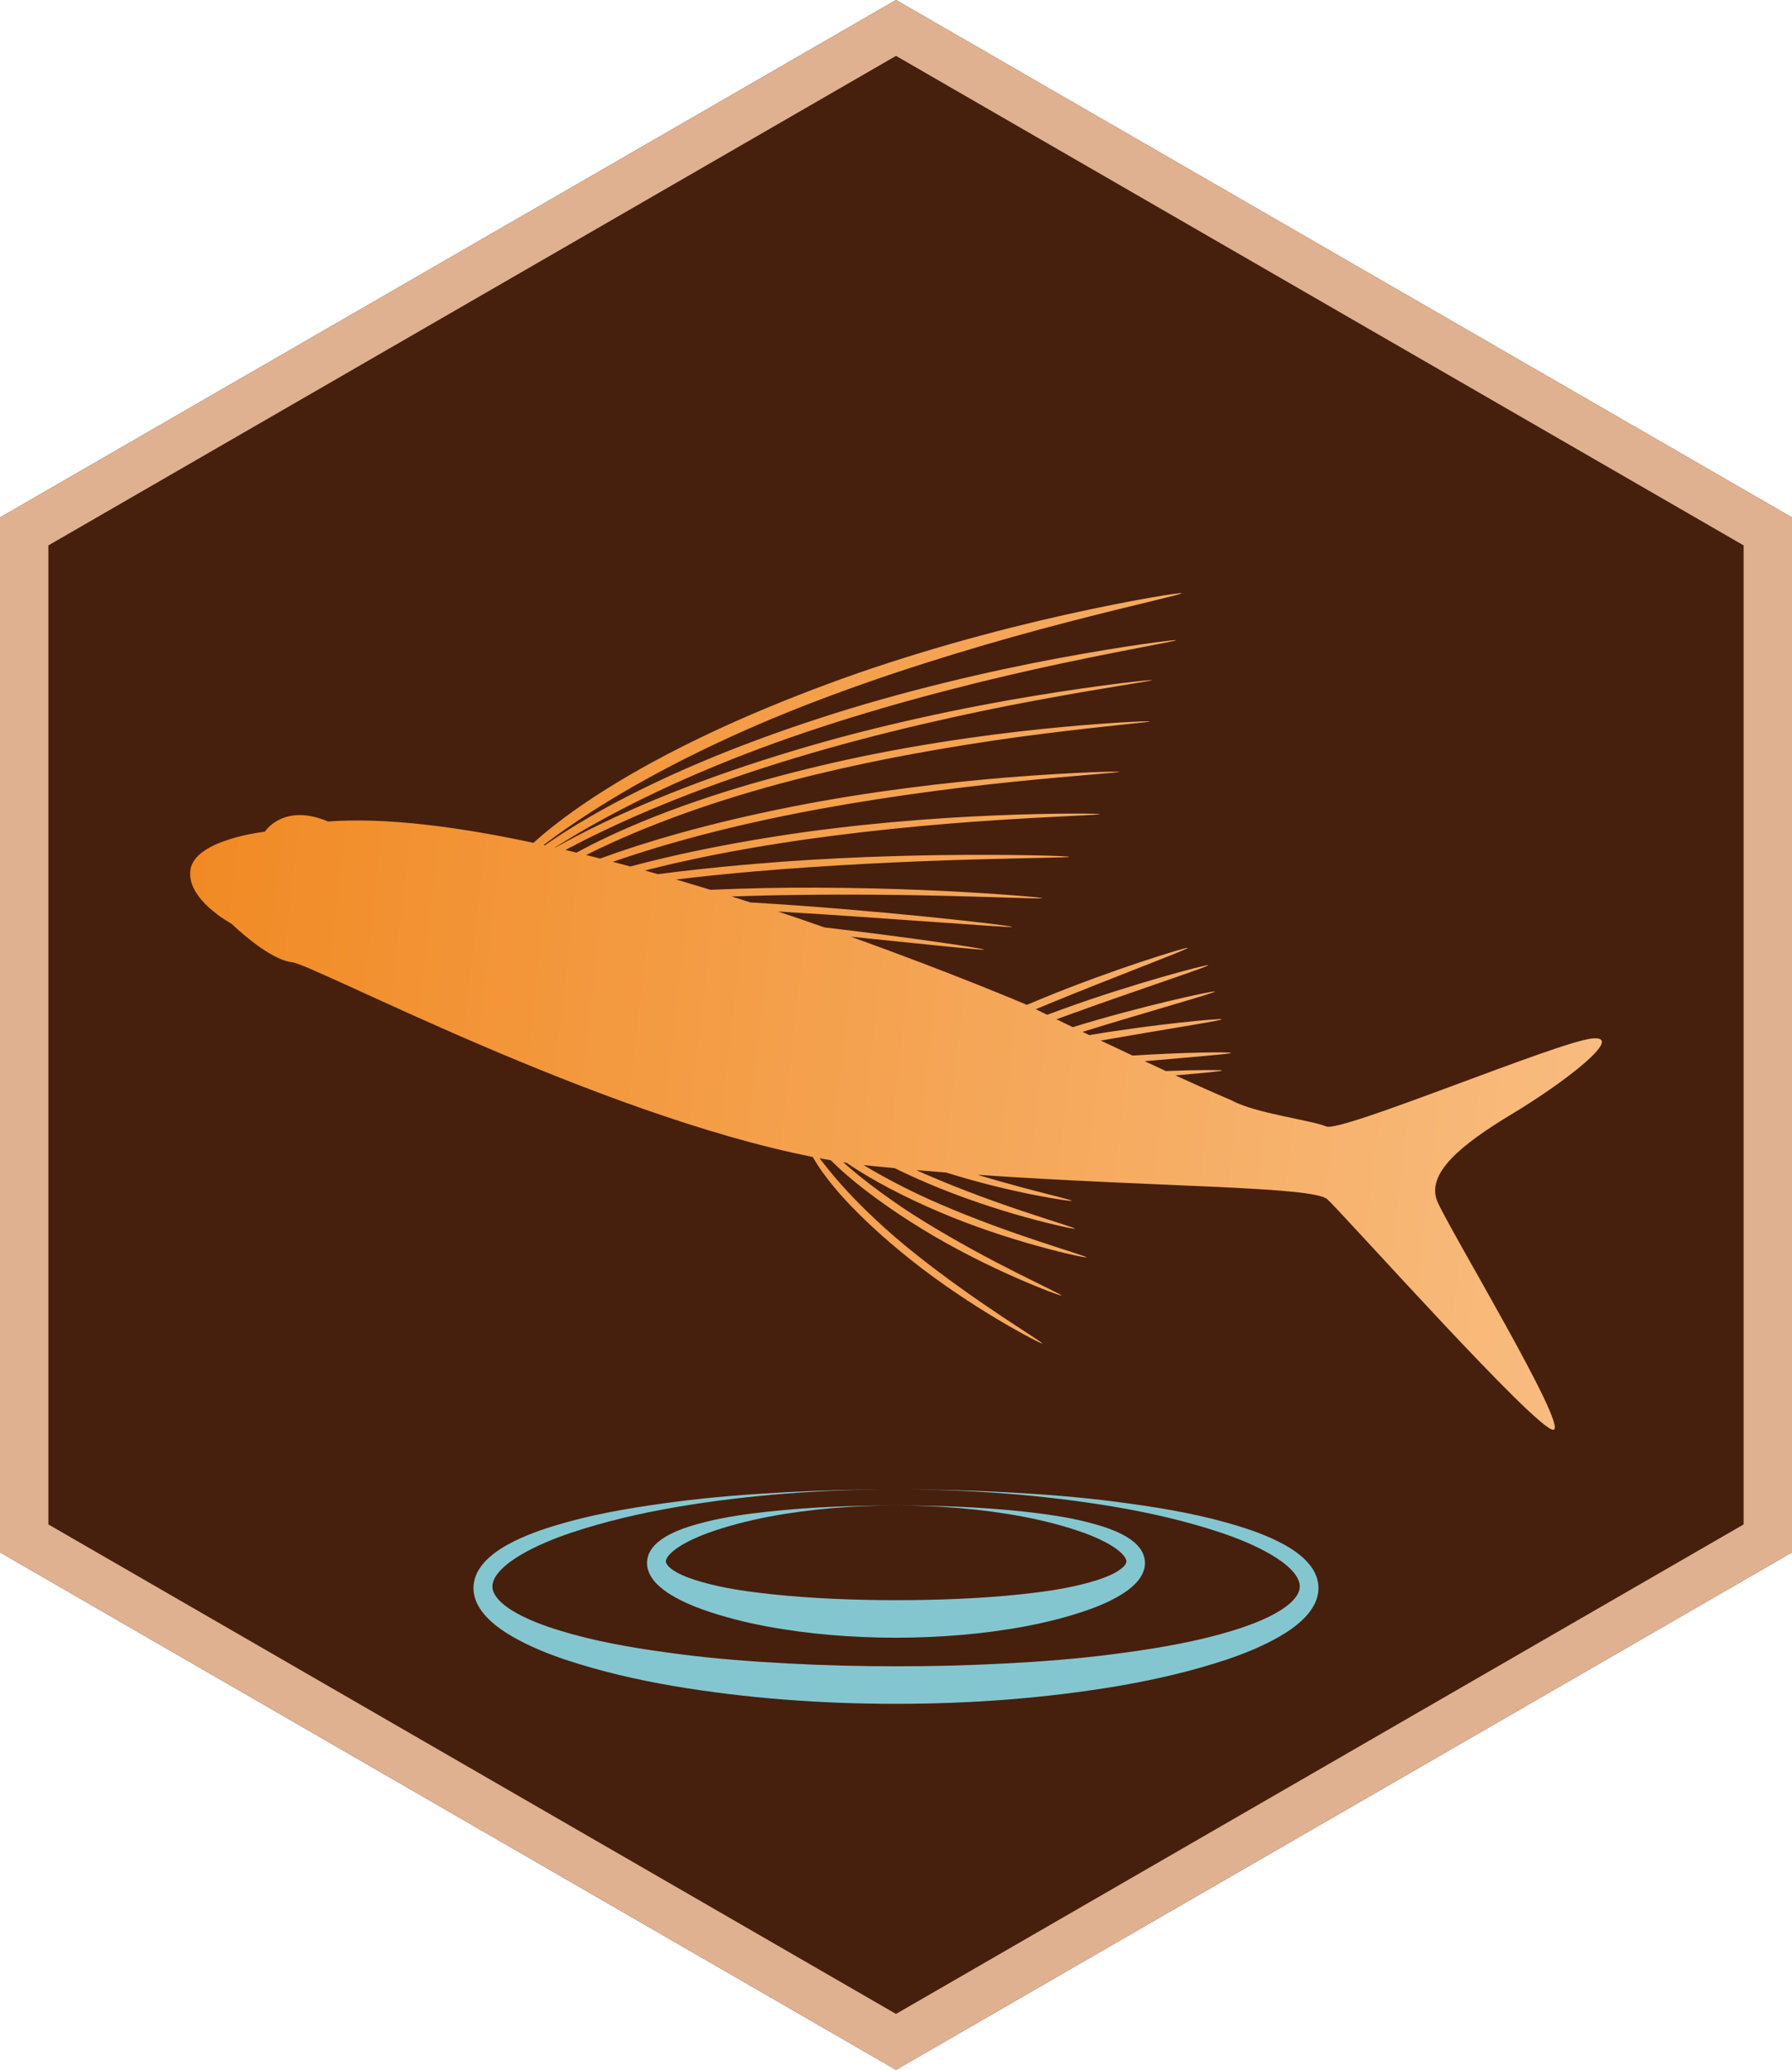 <?xml version="1.0" encoding="utf-8"?>
<!-- Generator: Adobe Illustrator 15.1.0, SVG Export Plug-In . SVG Version: 6.00 Build 0)  -->
<!DOCTYPE svg PUBLIC "-//W3C//DTD SVG 1.1//EN" "http://www.w3.org/Graphics/SVG/1.1/DTD/svg11.dtd">
<svg version="1.1" id="レイヤー_1" xmlns="http://www.w3.org/2000/svg" xmlns:xlink="http://www.w3.org/1999/xlink" x="0px"
	 y="0px" width="185.195px" height="213.846px" viewBox="0 0 185.195 213.846" enable-background="new 0 0 185.195 213.846"
	 xml:space="preserve">
<g>
	<g>
		<polygon fill="#471F0D" points="0,53.461 92.598,0 185.195,53.461 185.195,160.385 92.598,213.846 0,160.385 		"/>
		<path fill="#DFB191" d="M92.598,5.773l87.598,50.574v101.15l-87.598,50.574L5,157.498V56.348L92.598,5.773 M92.598,0L0,53.461
			v106.924l92.599,53.461l92.598-53.461V53.461L92.598,0L92.598,0z"/>
	</g>
	<path fill="#84C6D0" d="M92.604,155.535c4.399,0.002,8.803,0.164,13.199,0.635c2.194,0.246,4.397,0.541,6.577,1.094
		c1.089,0.283,2.183,0.596,3.257,1.096c0.536,0.255,1.071,0.552,1.586,0.984c0.487,0.445,1.061,1.033,1.104,2.105v0.104v0.055
		l-0.01,0.104c-0.014,0.146-0.039,0.266-0.064,0.369c-0.055,0.217-0.135,0.42-0.229,0.602c-0.189,0.365-0.426,0.658-0.668,0.912
		c-0.488,0.502-1.01,0.867-1.535,1.188c-1.053,0.633-2.127,1.096-3.215,1.489c-2.178,0.771-4.379,1.322-6.599,1.746
		c-4.438,0.83-8.926,1.174-13.405,1.185c-4.48-0.009-8.967-0.347-13.406-1.177c-2.221-0.418-4.424-0.975-6.602-1.743
		c-1.089-0.392-2.162-0.857-3.218-1.49c-0.524-0.32-1.047-0.688-1.537-1.189c-0.241-0.254-0.479-0.549-0.668-0.914
		c-0.192-0.358-0.319-0.823-0.305-1.289c0.014-0.192,0.006-0.118,0.033-0.311c0.022-0.146,0.055-0.262,0.088-0.359
		c0.068-0.211,0.162-0.401,0.268-0.569c0.214-0.341,0.466-0.601,0.722-0.82c0.514-0.437,1.051-0.732,1.588-0.986
		c1.074-0.5,2.168-0.813,3.258-1.094c2.18-0.553,4.383-0.85,6.58-1.092C83.801,155.699,88.203,155.537,92.604,155.535z
		 M92.604,155.535c-4.398,0.01-8.808,0.348-13.121,1.159c-2.152,0.412-4.283,0.957-6.314,1.685c-1.01,0.369-1.996,0.809-2.864,1.344
		c-0.431,0.269-0.828,0.568-1.117,0.887c-0.299,0.32-0.41,0.638-0.367,0.789c0.027,0.148,0.182,0.39,0.502,0.646
		c0.314,0.252,0.727,0.483,1.17,0.684c0.889,0.404,1.896,0.691,2.906,0.949c2.035,0.51,4.164,0.793,6.295,1.027
		c4.27,0.453,8.594,0.614,12.912,0.619c4.317-0.005,8.643-0.158,12.914-0.609c2.131-0.23,4.262-0.518,6.297-1.027
		c1.014-0.254,2.018-0.545,2.908-0.948c0.885-0.39,1.672-0.974,1.676-1.392c-0.002,0.103,0,0.023,0,0.043v-0.008l0.002-0.016
		c0.004-0.013,0.004-0.023,0.002-0.035c0.004-0.025,0-0.051-0.004-0.078c-0.006-0.055-0.023-0.119-0.055-0.189
		c-0.062-0.141-0.173-0.303-0.316-0.461c-0.289-0.317-0.689-0.619-1.119-0.887c-0.869-0.535-1.854-0.977-2.867-1.342
		c-2.033-0.728-4.164-1.271-6.315-1.681C101.41,155.883,97.002,155.545,92.604,155.535z"/>
	<path fill="#84C6D0" d="M92.605,153.877c3.793-0.008,7.586,0.094,11.377,0.295c3.789,0.205,7.58,0.49,11.352,0.984
		c3.771,0.491,7.541,1.084,11.246,2.102c1.851,0.52,3.695,1.104,5.474,1.979c0.887,0.443,1.762,0.953,2.565,1.662
		c0.398,0.357,0.781,0.771,1.09,1.281c0.312,0.519,0.533,1.115,0.547,1.832c0.019,0.613-0.174,1.305-0.463,1.826
		c-0.287,0.541-0.655,0.984-1.041,1.375c-0.778,0.777-1.641,1.354-2.516,1.865c-1.756,1.006-3.584,1.742-5.432,2.371
		c-3.703,1.231-7.474,2.094-11.269,2.746c-7.596,1.274-15.266,1.838-22.938,1.836c-7.662,0.002-15.341-0.55-22.935-1.828
		c-3.795-0.646-7.565-1.515-11.27-2.744c-1.849-0.627-3.677-1.365-5.435-2.371c-0.875-0.512-1.735-1.092-2.518-1.869
		c-0.387-0.391-0.755-0.836-1.043-1.379c-0.289-0.545-0.48-1.164-0.463-1.883c0.016-0.617,0.239-1.289,0.551-1.783
		c0.311-0.516,0.694-0.926,1.094-1.283c0.806-0.711,1.682-1.221,2.568-1.664c1.779-0.875,3.625-1.461,5.475-1.977
		c3.705-1.019,7.479-1.609,11.248-2.101c3.771-0.491,7.563-0.778,11.353-0.979C85.018,153.971,88.811,153.869,92.605,153.877z
		 M92.605,153.877c-7.586,0-15.183,0.555-22.65,1.813c-3.729,0.64-7.426,1.492-10.983,2.683c-1.771,0.604-3.511,1.315-5.082,2.227
		c-0.779,0.457-1.521,0.974-2.1,1.564c-0.585,0.6-0.943,1.237-0.898,1.846c0.023,0.506,0.426,1.139,1.032,1.652
		c0.604,0.524,1.357,0.973,2.149,1.36c1.595,0.779,3.351,1.34,5.124,1.832c3.559,0.976,7.26,1.556,10.963,2.039
		c3.707,0.484,7.447,0.763,11.191,0.967c3.746,0.197,7.494,0.3,11.254,0.293c3.748,0.009,7.504-0.09,11.248-0.288
		c3.744-0.195,7.483-0.48,11.192-0.964c3.703-0.477,7.404-1.063,10.966-2.034c1.772-0.49,3.528-1.054,5.125-1.832
		c0.791-0.392,1.547-0.839,2.151-1.363c0.607-0.537,1.012-1.101,1.037-1.711c0.045-0.512-0.316-1.226-0.902-1.803
		c-0.577-0.593-1.319-1.107-2.1-1.564c-1.572-0.91-3.313-1.625-5.084-2.227c-3.559-1.188-7.258-2.043-10.986-2.679
		C107.785,154.43,100.189,153.877,92.605,153.877z"/>
	
		<linearGradient id="SVGID_1_" gradientUnits="userSpaceOnUse" x1="162.63" y1="130.902" x2="309.572" y2="130.902" gradientTransform="matrix(-0.993 -0.115 0.115 -0.993 312.091 256.053)">
		<stop  offset="0" style="stop-color:#F8BC7F"/>
		<stop  offset="1" style="stop-color:#F18A24"/>
	</linearGradient>
	<path fill="url(#SVGID_1_)" d="M19.688,89.819c0.503-3.093,7.681-3.892,7.681-3.892s1.915-3.014,6.522-1.055
		c5.94-0.433,13.396,0.524,21.246,2.207c0.046-0.044,0.088-0.08,0.134-0.126c1.615-1.46,4.074-3.337,7.146-5.274
		c3.074-1.945,6.758-3.956,10.728-5.834c3.969-1.881,8.217-3.631,12.387-5.174c8.336-3.107,17.484-5.588,24.545-7.153
		c7.062-1.577,12.021-2.336,12.037-2.229c0.027,0.128-4.869,1.188-11.852,3.001c-6.98,1.805-16.027,4.453-24.304,7.537
		c-4.141,1.528-8.352,3.282-12.28,5.146c-3.931,1.859-7.578,3.832-10.642,5.699c-2.854,1.731-5.188,3.369-6.869,4.631
		c0.047,0.01,0.095,0.023,0.14,0.031c1.375-0.961,3-2,4.846-3.058c3.145-1.811,6.9-3.668,10.936-5.387
		c4.033-1.717,8.347-3.301,12.568-4.674c8.445-2.771,17.674-4.91,24.781-6.225c7.108-1.321,12.088-1.925,12.098-1.849
		c0.019,0.104-4.924,0.932-11.979,2.433c-7.058,1.495-16.214,3.762-24.613,6.521c-4.201,1.365-8.482,2.95-12.488,4.659
		c-4.006,1.701-7.733,3.535-10.871,5.285c-1.569,0.876-2.992,1.729-4.24,2.523c0.013,0.006,0.023,0.008,0.035,0.01
		c0.304-0.171,0.609-0.341,0.927-0.511c3.184-1.735,6.981-3.504,11.053-5.127s8.414-3.106,12.668-4.381
		c8.502-2.574,17.771-4.506,24.904-5.672c7.135-1.174,12.12-1.678,12.129-1.614c0.014,0.088-4.949,0.778-12.043,2.104
		c-7.093,1.313-16.306,3.356-24.771,5.919c-4.233,1.271-8.555,2.753-12.6,4.371c-4.049,1.607-7.82,3.355-10.996,5.04
		c-0.072,0.039-0.142,0.078-0.211,0.114c0.381,0.09,0.762,0.179,1.143,0.273c1.019-0.555,2.137-1.123,3.359-1.697
		c2.977-1.396,6.508-2.789,10.279-4.036c3.771-1.251,7.78-2.354,11.696-3.275c7.834-1.867,16.324-3.111,22.84-3.771
		c6.521-0.666,11.06-0.84,11.063-0.772c0.006,0.082-4.519,0.451-11.004,1.27c-6.486,0.814-14.928,2.166-22.721,4.026
		c-3.898,0.919-7.886,2.025-11.634,3.269c-3.746,1.234-7.25,2.61-10.215,3.96c-0.951,0.43-1.838,0.858-2.67,1.274
		c0.48,0.121,0.961,0.241,1.445,0.365c2.457-0.901,5.168-1.771,8.006-2.568c3.811-1.068,7.844-2.005,11.775-2.781
		c7.86-1.567,16.346-2.568,22.848-3.071c6.506-0.51,11.029-0.604,11.031-0.539c0.006,0.082-4.507,0.372-10.984,1.032
		c-6.479,0.659-14.92,1.771-22.746,3.334c-3.912,0.773-7.926,1.716-11.713,2.777c-2.422,0.678-4.748,1.409-6.904,2.154
		c0.603,0.159,1.203,0.321,1.808,0.483c1.166-0.313,2.362-0.614,3.588-0.9c3.771-0.885,7.76-1.637,11.639-2.241
		c7.758-1.223,16.103-1.879,22.488-2.135c6.387-0.265,10.817-0.195,10.819-0.131c0,0.084-4.428,0.211-10.795,0.627
		c-6.366,0.409-14.672,1.182-22.396,2.401c-3.861,0.603-7.828,1.355-11.58,2.237c-0.766,0.182-1.521,0.366-2.264,0.553
		c0.448,0.128,0.897,0.256,1.342,0.382c3.25-0.42,6.602-0.774,9.867-1.049c7.651-0.664,15.832-0.922,22.084-0.944
		c6.256-0.025,10.588,0.131,10.588,0.202c-0.002,0.077-4.334,0.111-10.578,0.293C93.699,89,85.545,89.379,77.916,90.039
		c-2.658,0.223-5.369,0.505-8.037,0.826c1.187,0.35,2.367,0.707,3.537,1.065c0.937-0.04,1.869-0.076,2.795-0.104
		c7.406-0.247,15.299-0.072,21.324,0.227c6.029,0.299,10.195,0.678,10.191,0.748c-0.006,0.082-4.185-0.106-10.207-0.251
		c-6.027-0.146-13.9-0.198-21.285,0.05c-0.205,0.004-0.41,0.013-0.615,0.019c0.646,0.203,1.291,0.411,1.928,0.616
		c12.938,0.752,27.06,2.384,27.043,2.528c-0.014,0.133-12.141-0.864-24.19-1.591c1.649,0.55,3.256,1.098,4.811,1.645
		c8.957,1.051,16.506,2.184,16.49,2.292c-0.014,0.1-6.08-0.55-13.775-1.333c10.599,3.796,18.146,7.019,18.146,7.019
		s0.018,0.011,0.043,0.023c0.604-0.254,1.209-0.507,1.809-0.749c6.818-2.813,14.775-5.278,14.822-5.137
		c0.047,0.143-7.742,3.049-14.531,5.849c-0.391,0.159-0.782,0.321-1.178,0.487c0.322,0.155,0.719,0.351,1.182,0.576
		c0.546-0.204,1.089-0.402,1.627-0.595c6.929-2.529,14.98-4.665,15.021-4.526c0.043,0.146-7.861,2.732-14.76,5.248
		c-0.308,0.113-0.617,0.228-0.926,0.338c0.512,0.251,1.077,0.524,1.684,0.814c6.91-2.14,14.66-3.82,14.691-3.681
		c0.034,0.137-7.019,2.105-13.677,4.166c0.23,0.112,0.463,0.222,0.699,0.335c6.734-1.133,13.674-1.765,13.688-1.632
		c0.016,0.133-6.16,1.075-12.509,2.197c1.045,0.494,2.15,1.016,3.289,1.55c5.459-0.352,10.177-0.388,10.179-0.273
		c0.004,0.104-4.019,0.421-8.929,0.854c0.726,0.34,1.459,0.68,2.193,1.017c3.375-0.134,5.793-0.126,5.795-0.048
		c0.004,0.072-1.959,0.248-4.813,0.498c2.012,0.92,4.008,1.811,5.842,2.594c2.449,1.339,8.213,2.026,9.748,2.681
		c1.537,0.65,23.737-8.665,27.42-9.084c3.682-0.421-2.945,4.629-8.205,7.785c-5.26,3.161-8.963,6.166-7.721,9.071
		c1.241,2.902,13.514,23.229,11.998,23.563c-1.517,0.338-21.636-22.215-23.382-23.813c-1.465-1.343-17.555-1.245-36.135-2.527
		c1.685,0.509,3.301,0.96,4.713,1.338c2.949,0.781,5.015,1.265,4.998,1.341c-0.014,0.07-2.117-0.223-5.113-0.854
		c-2.282-0.486-5.081-1.189-7.854-2.061c-1.023-0.078-2.055-0.162-3.088-0.249c0.471,0.211,0.94,0.422,1.41,0.619
		c3.428,1.477,7.176,2.825,10.071,3.781c2.896,0.963,4.927,1.57,4.904,1.648c-0.016,0.068-2.096-0.354-5.049-1.17
		c-2.953-0.815-6.771-2.062-10.23-3.554c-1.116-0.475-2.241-0.988-3.342-1.528c-0.785-0.07-1.569-0.146-2.356-0.225
		c-0.285-0.03-0.57-0.063-0.859-0.097c2.344,1.418,5.225,2.901,8.059,4.104c3.429,1.479,7.177,2.827,10.072,3.784
		c2.896,0.964,4.926,1.572,4.908,1.646c-0.021,0.071-2.102-0.353-5.053-1.17c-2.953-0.813-6.771-2.061-10.23-3.551
		c-3.432-1.458-6.975-3.293-9.502-5.045c-0.121-0.018-0.24-0.036-0.359-0.055c2.25,1.999,5.4,4.313,8.537,6.224
		c3.179,1.956,6.689,3.835,9.416,5.205c2.726,1.372,4.646,2.269,4.615,2.341c-0.027,0.064-2.024-0.654-4.828-1.891
		c-2.803-1.234-6.396-3.021-9.606-4.998c-3.215-1.961-6.488-4.32-8.74-6.438c-0.236-0.22-0.457-0.436-0.672-0.647
		c-0.385-0.064-0.771-0.133-1.158-0.208c0.533,0.701,1.26,1.611,2.164,2.634c1.996,2.276,4.895,5.006,7.826,7.316
		c2.916,2.325,6.178,4.614,8.719,6.303c2.541,1.689,4.34,2.811,4.301,2.881c-0.037,0.061-1.934-0.896-4.565-2.459
		c-2.634-1.565-5.986-3.771-8.935-6.119c-2.957-2.335-5.922-5.072-7.899-7.443c-0.994-1.179-1.748-2.254-2.207-3.06
		c-0.039-0.065-0.07-0.127-0.105-0.188c-22.389-4.408-51.593-19.894-53.824-20.121c-2.44-0.256-6.251-3.977-6.251-3.977
		S19.184,92.912,19.688,89.819z"/>
</g>
</svg>
